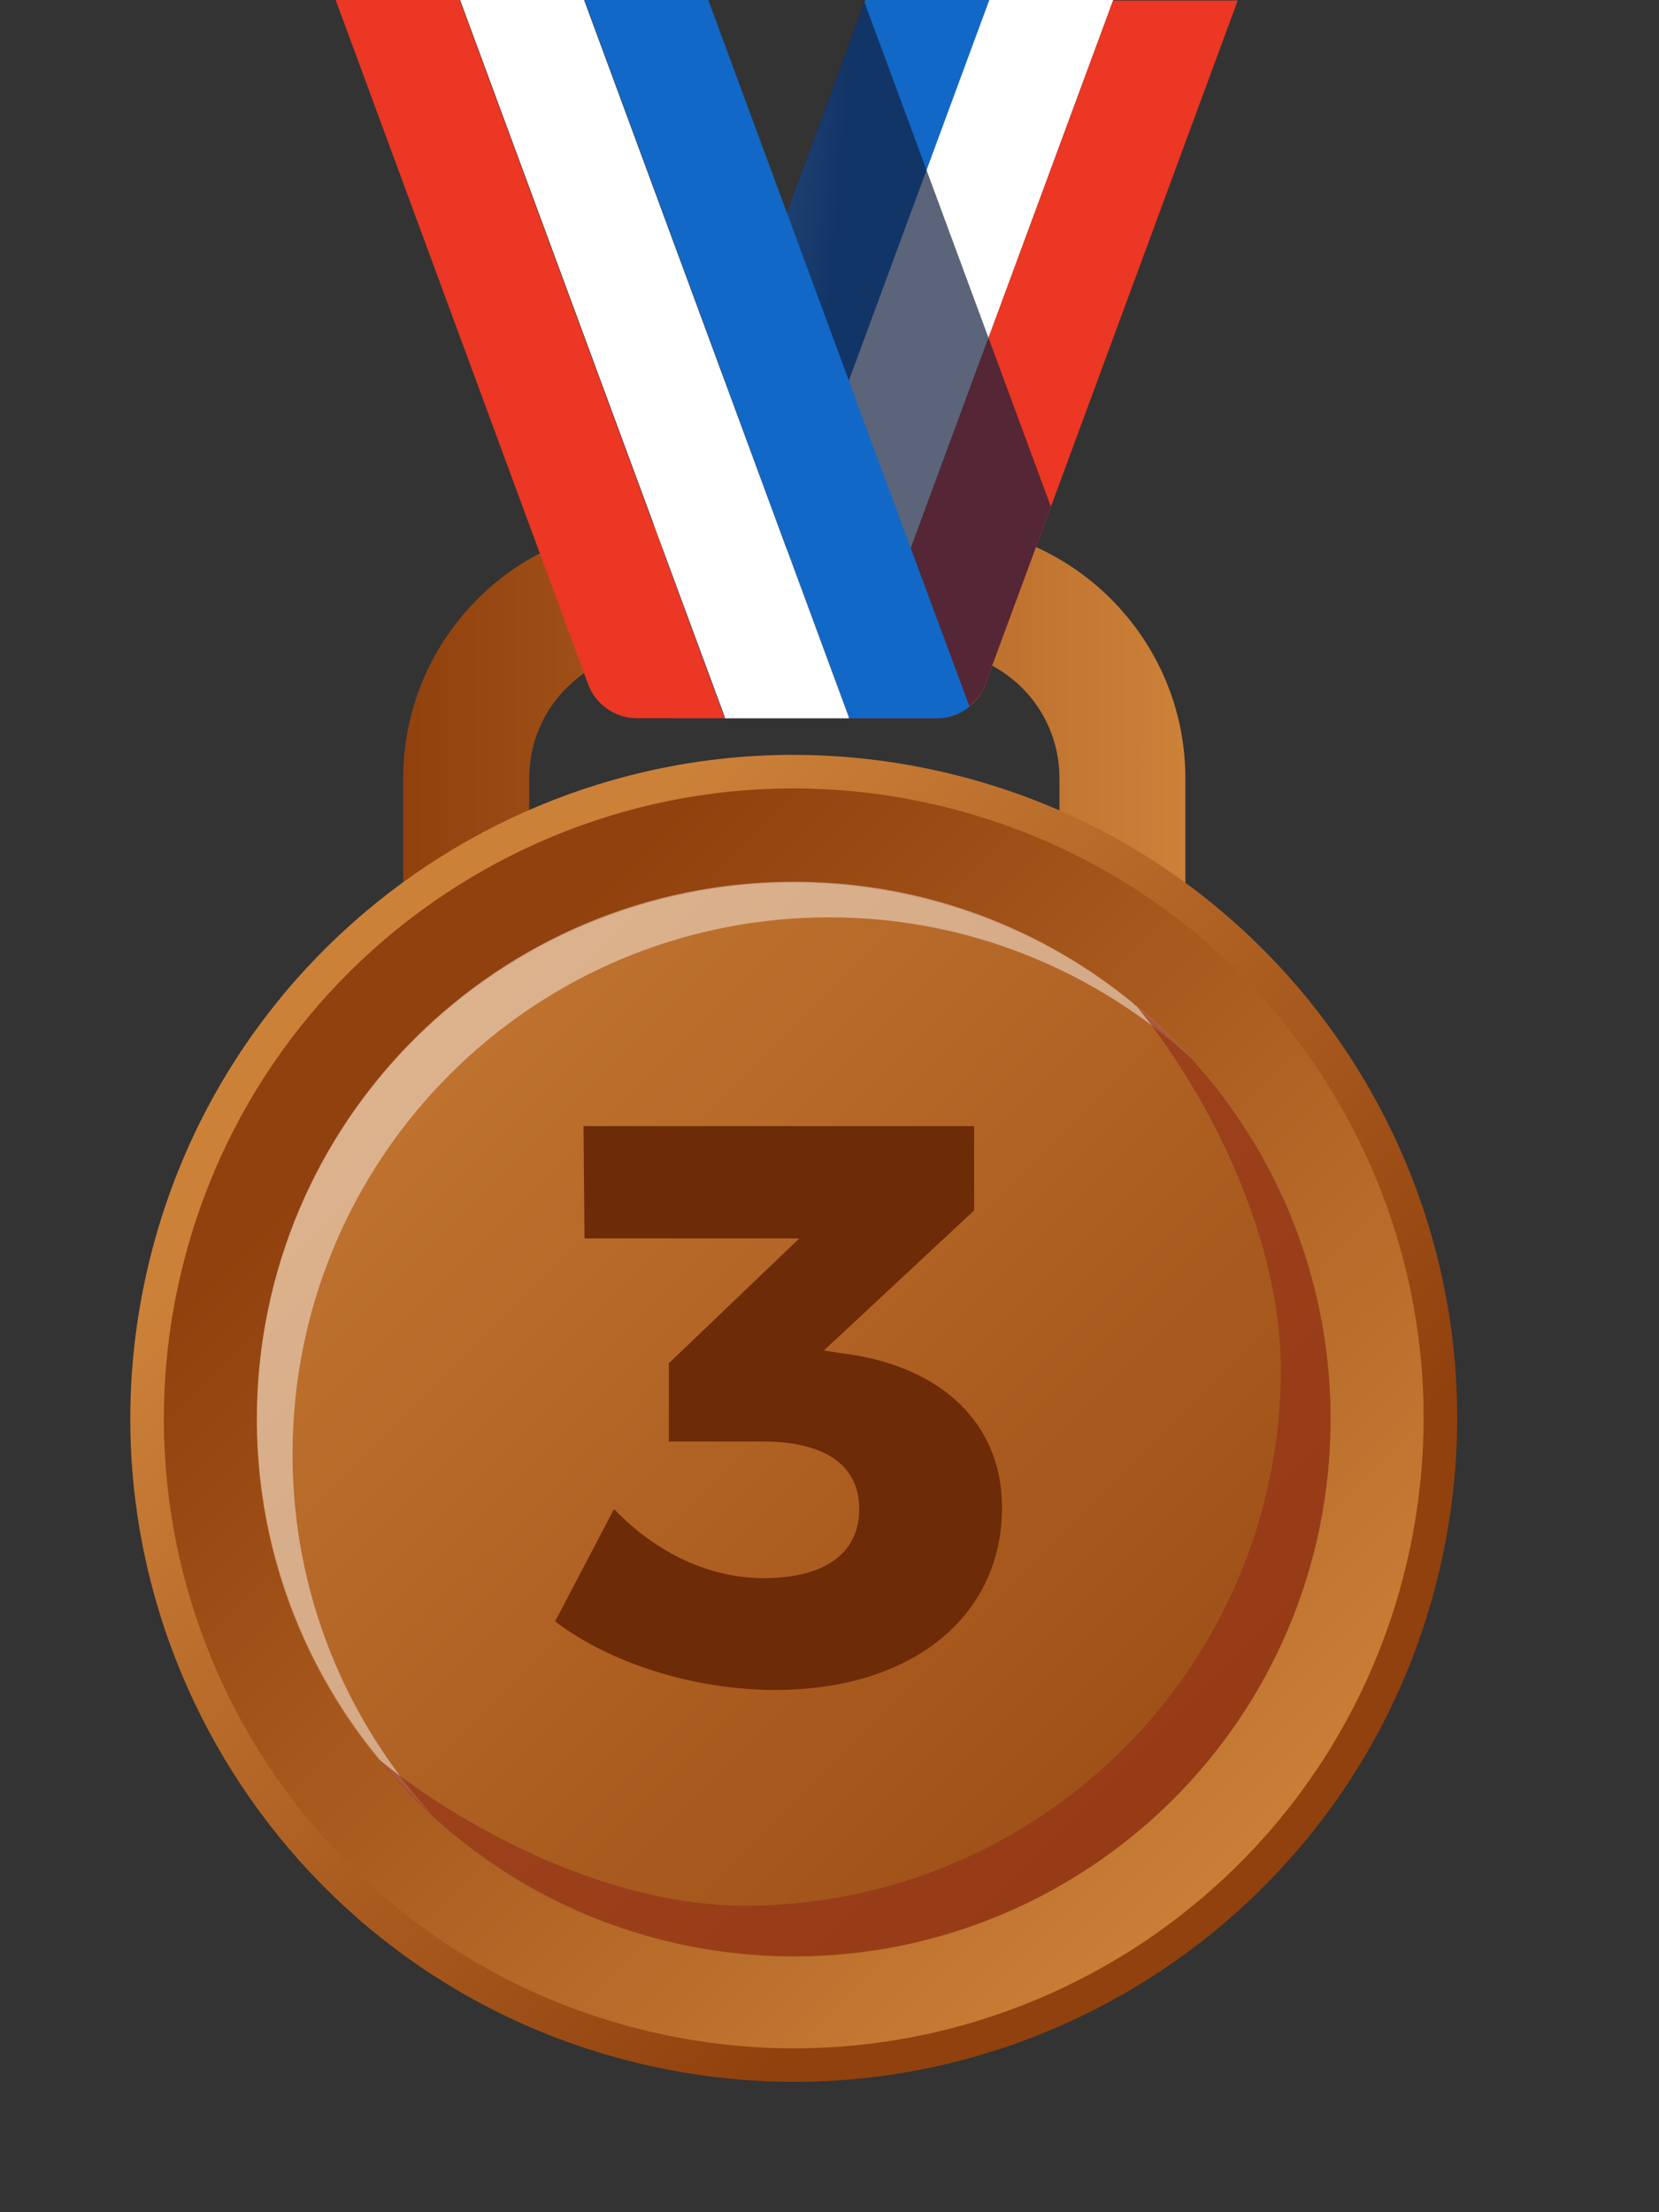 <svg width="18" height="24" viewBox="0 0 18 24" fill="none" xmlns="http://www.w3.org/2000/svg">
<rect x="0" y="0" width="18" height="24" fill="#333333" stroke="none"/>
<path d="M5.742 9.963V8.442C5.742 7.676 6.359 7.059 7.125 7.059H10.111C10.877 7.059 11.495 7.676 11.495 8.442V9.963H12.861V8.442C12.861 6.927 11.627 5.692 10.111 5.692H7.125C5.609 5.692 4.375 6.927 4.375 8.442V9.963H5.742Z" fill="url(#paint0_linear_183_3974)"/>
<path d="M15.63 16.982C16.511 13.106 14.083 9.25 10.207 8.37C6.331 7.489 2.475 9.917 1.594 13.793C0.714 17.669 3.142 21.525 7.018 22.405C10.894 23.286 14.75 20.858 15.63 16.982Z" fill="url(#paint1_linear_183_3974)"/>
<path d="M15.275 16.902C16.111 13.222 13.806 9.561 10.126 8.725C6.446 7.888 2.785 10.194 1.949 13.874C1.113 17.554 3.418 21.215 7.098 22.051C10.778 22.887 14.439 20.582 15.275 16.902Z" fill="url(#paint2_linear_183_3974)"/>
<path d="M14.29 16.693C15.003 13.556 13.039 10.435 9.902 9.722C6.765 9.009 3.644 10.974 2.931 14.11C2.218 17.247 4.182 20.368 7.319 21.081C10.456 21.795 13.577 19.83 14.29 16.693Z" fill="url(#paint3_linear_183_3974)"/>
<g style="mix-blend-mode:overlay" opacity="0.45">
<path d="M3.174 15.777C3.174 12.559 5.78 9.952 8.998 9.952C10.508 9.952 11.88 10.531 12.916 11.473C11.853 10.305 10.321 9.566 8.613 9.566C5.395 9.566 2.788 12.173 2.788 15.391C2.788 17.099 3.526 18.631 4.695 19.695C3.752 18.659 3.174 17.287 3.174 15.777Z" fill="white"/>
</g>
<g style="mix-blend-mode:multiply" opacity="0.67">
<path d="M12.305 10.883C13.131 11.886 13.897 13.446 13.897 14.851C13.897 18.069 11.291 20.675 8.073 20.675C6.673 20.675 5.114 19.904 4.105 19.083C5.174 20.389 6.794 21.221 8.613 21.221C11.831 21.221 14.437 18.614 14.437 15.396C14.437 13.578 13.605 11.958 12.299 10.889L12.305 10.883Z" fill="#933116"/>
</g>
<path d="M9.39 0L6.794 7.037C6.656 7.406 6.932 7.792 7.323 7.792H7.863L10.74 0H9.395H9.39Z" fill="#1268C6"/>
<path d="M10.734 0L7.858 7.792H9.202L12.079 0H10.734Z" fill="white"/>
<path d="M12.079 0L9.88 5.951L9.208 7.781V7.792H10.161C10.293 7.792 10.415 7.748 10.514 7.665C10.591 7.604 10.652 7.527 10.69 7.428L13.429 0.006H12.079V0Z" fill="#EB3723"/>
<path style="mix-blend-mode:multiply" opacity="0.69" d="M11.401 5.499L10.69 7.423C10.652 7.522 10.591 7.599 10.514 7.66C10.415 7.742 10.293 7.786 10.161 7.786H7.318C6.926 7.786 6.656 7.395 6.789 7.031L9.379 0.022L11.401 5.494V5.499Z" fill="url(#paint4_linear_183_3974)"/>
<path d="M7.687 0H6.342L9.213 7.781V7.792H10.166C10.299 7.792 10.42 7.748 10.519 7.665L9.885 5.957L7.687 0.006V0Z" fill="#1268C6"/>
<path d="M4.992 0L7.869 7.792H9.213L6.337 0H4.992Z" fill="white"/>
<path d="M3.642 0L6.381 7.423C6.463 7.643 6.673 7.792 6.91 7.792H7.863L4.987 0H3.642Z" fill="#EB3723"/>
<path d="M10.872 16.355C10.872 17.523 9.913 18.334 8.409 18.334C7.527 18.334 6.612 18.041 6.023 17.59L6.662 16.372C7.136 16.862 7.709 17.121 8.288 17.121C8.954 17.121 9.323 16.846 9.323 16.372C9.323 15.898 8.954 15.639 8.277 15.639H7.257V14.79L8.673 13.435H6.342L6.331 12.217H10.569V13.132L8.938 14.652L9.241 14.697C10.2 14.845 10.872 15.429 10.872 16.355Z" fill="#6D2B07"/>
<defs>
<linearGradient id="paint0_linear_183_3974" x1="4.369" y1="7.825" x2="12.856" y2="7.825" gradientUnits="userSpaceOnUse">
<stop stop-color="#91410D"/>
<stop offset="1" stop-color="#CC8139"/>
</linearGradient>
<linearGradient id="paint1_linear_183_3974" x1="12.026" y1="18.805" x2="4.482" y2="11.255" gradientUnits="userSpaceOnUse">
<stop stop-color="#91410D"/>
<stop offset="1" stop-color="#CC8139"/>
</linearGradient>
<linearGradient id="paint2_linear_183_3974" x1="4.675" y1="11.454" x2="13.806" y2="20.585" gradientUnits="userSpaceOnUse">
<stop stop-color="#91410D"/>
<stop offset="1" stop-color="#CC8139"/>
</linearGradient>
<linearGradient id="paint3_linear_183_3974" x1="15.697" y1="22.481" x2="1.612" y2="8.396" gradientUnits="userSpaceOnUse">
<stop stop-color="#91410D"/>
<stop offset="1" stop-color="#CC8139"/>
</linearGradient>
<linearGradient id="paint4_linear_183_3974" x1="1.416" y1="3.708" x2="8.894" y2="4.364" gradientUnits="userSpaceOnUse">
<stop stop-color="white"/>
<stop offset="1" stop-color="#121E3D"/>
</linearGradient>
</defs>
</svg>
